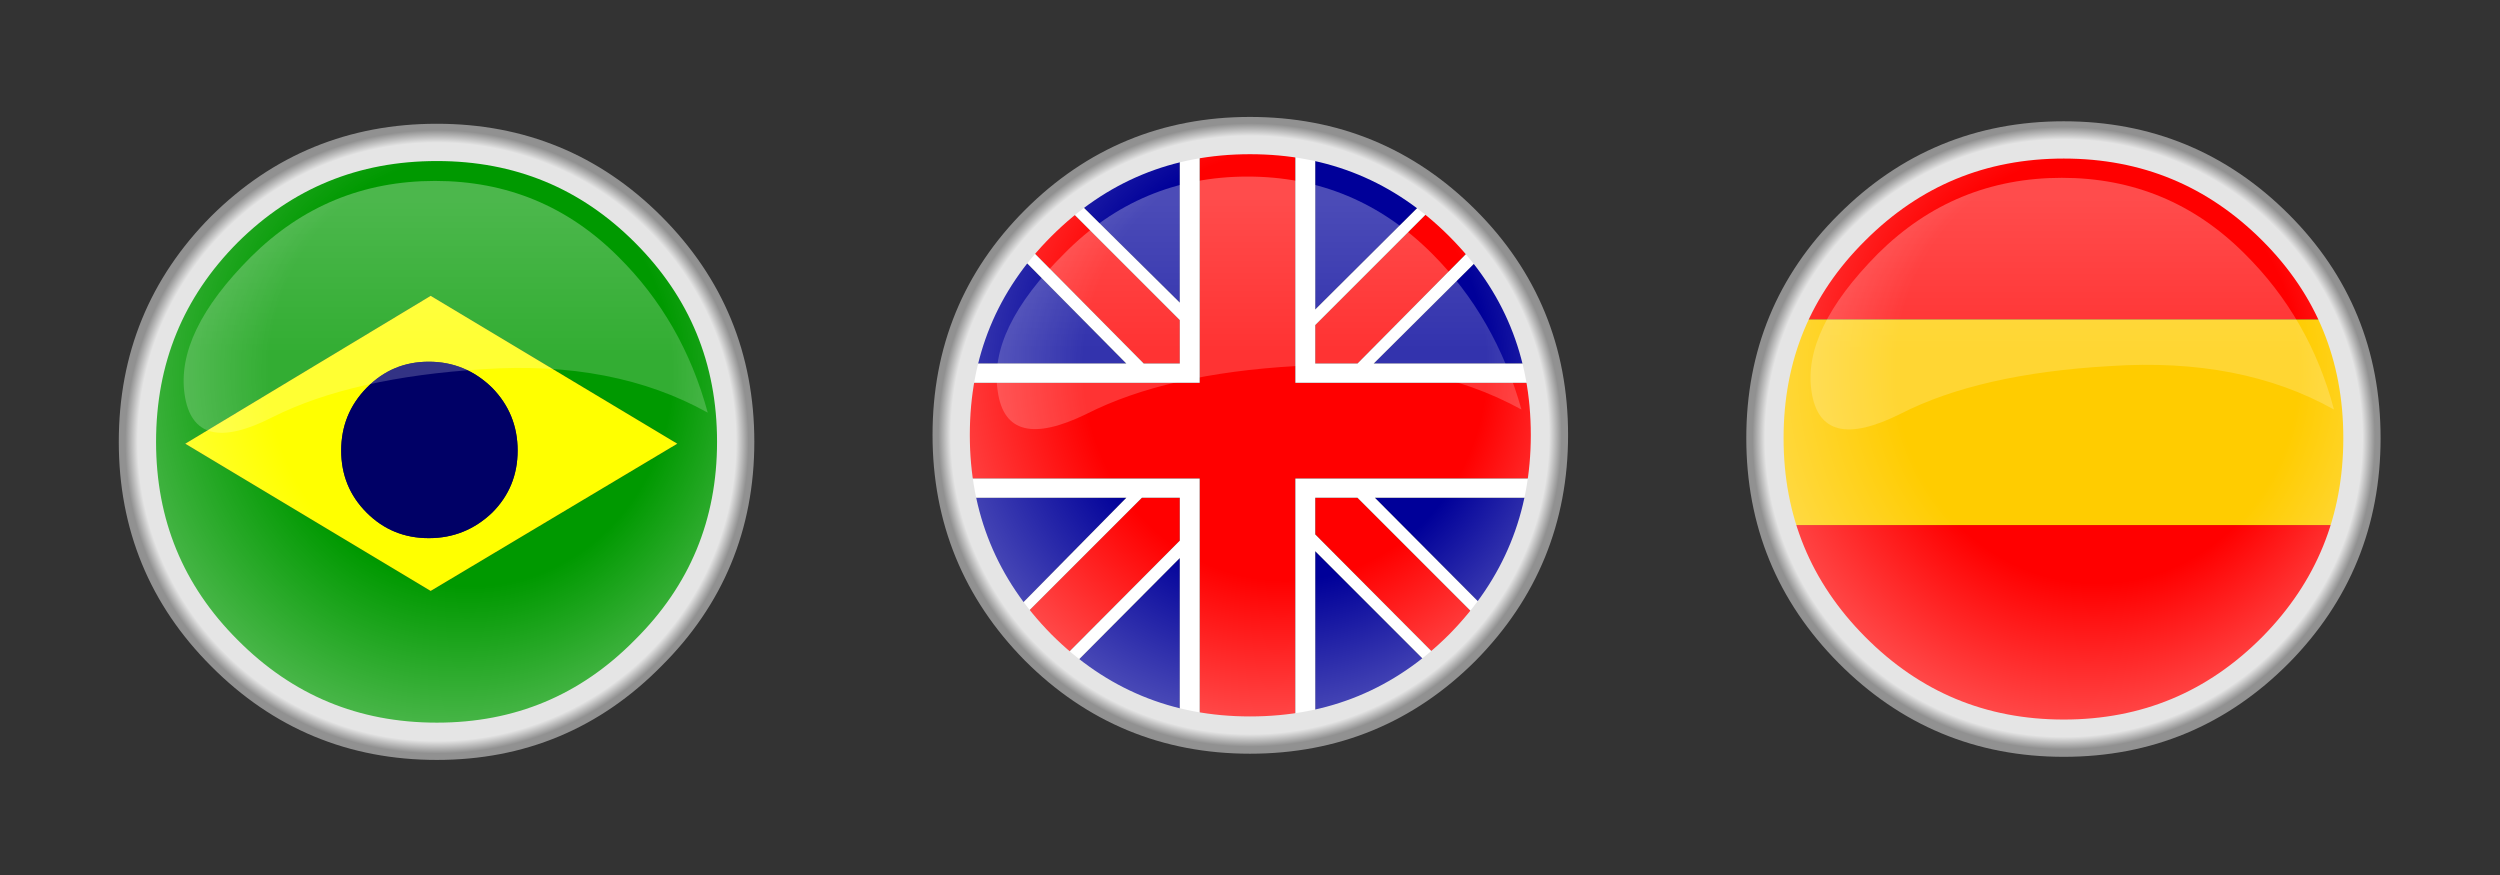 
<svg xmlns="http://www.w3.org/2000/svg" version="1.1" xmlns:xlink="http://www.w3.org/1999/xlink" preserveAspectRatio="none" x="0px" y="0px" width="200px" height="70px" viewBox="0 0 200 70">
<rect x="0" y="0" width="200" height="70" fill="#333333" stroke="none"/>
<defs>
<radialGradient id="Gradient_1" gradientUnits="userSpaceOnUse" cx="0" cy="0" r="37.238" fx="2.771934001334778e-16" fy="-4.527" gradientTransform="matrix( 0, 1, -0.941, 0, 0.35,-5.5) " spreadMethod="pad">
<stop  offset="46.275%" stop-color="#FFFFFF" stop-opacity="0"/>

<stop  offset="100%" stop-color="#FFFFFF" stop-opacity="0.498"/>
</radialGradient>

<radialGradient id="Gradient_2" gradientUnits="userSpaceOnUse" cx="0" cy="0" r="25.65" fx="0" fy="0" gradientTransform="matrix( 1, 0, 0, 1, -0.05,0.05) " spreadMethod="pad">
<stop  offset="93.725%" stop-color="#E5E5E5"/>

<stop  offset="97.647%" stop-color="#919191"/>
</radialGradient>

<linearGradient id="Gradient_3" gradientUnits="userSpaceOnUse" x1="0.7" y1="-19.275" x2="0.7" y2="-7.025" spreadMethod="pad">
<stop  offset="0%" stop-color="#FFFFFF" stop-opacity="0.298"/>

<stop  offset="100%" stop-color="#FFFFFF" stop-opacity="0.2"/>
</linearGradient>

<radialGradient id="Gradient_4" gradientUnits="userSpaceOnUse" cx="0" cy="0" r="37.312" fx="2.7775169499779495e-16" fy="-4.536" gradientTransform="matrix( 0, 1, -0.94, 0, 0.5,-5.25) " spreadMethod="pad">
<stop  offset="46.275%" stop-color="#FFFFFF" stop-opacity="0"/>

<stop  offset="100%" stop-color="#FFFFFF" stop-opacity="0.498"/>
</radialGradient>

<radialGradient id="Gradient_5" gradientUnits="userSpaceOnUse" cx="0" cy="0" r="25.688" fx="0" fy="0" gradientTransform="matrix( 1, 0, 0, 1, 0.1,0.4) " spreadMethod="pad">
<stop  offset="93.725%" stop-color="#E5E5E5"/>

<stop  offset="97.647%" stop-color="#919191"/>
</radialGradient>

<linearGradient id="Gradient_6" gradientUnits="userSpaceOnUse" x1="0.75" y1="-19.038" x2="0.75" y2="-6.763" spreadMethod="pad">
<stop  offset="0%" stop-color="#FFFFFF" stop-opacity="0.298"/>

<stop  offset="100%" stop-color="#FFFFFF" stop-opacity="0.2"/>
</linearGradient>

<radialGradient id="Gradient_7" gradientUnits="userSpaceOnUse" cx="0" cy="0" r="37.312" fx="2.86711427094498e-16" fy="-4.682" gradientTransform="matrix( 0, 1, -0.94, 0, 0.45,-5.7) " spreadMethod="pad">
<stop  offset="46.275%" stop-color="#FFFFFF" stop-opacity="0"/>

<stop  offset="100%" stop-color="#FFFFFF" stop-opacity="0.502"/>
</radialGradient>

<radialGradient id="Gradient_8" gradientUnits="userSpaceOnUse" cx="0" cy="0" r="25.688" fx="0" fy="0" gradientTransform="matrix( 1, 0, 0, 1, 0,-0.15) " spreadMethod="pad">
<stop  offset="93.725%" stop-color="#E5E5E5"/>

<stop  offset="97.647%" stop-color="#919191"/>
</radialGradient>

<linearGradient id="Gradient_9" gradientUnits="userSpaceOnUse" x1="0.7" y1="-19.337" x2="0.7" y2="-7.062" spreadMethod="pad">
<stop  offset="0%" stop-color="#FFFFFF" stop-opacity="0.298"/>

<stop  offset="100%" stop-color="#FFFFFF" stop-opacity="0.2"/>
</linearGradient>

<g id="espa_a_0_Layer0_0_MEMBER_0_FILL">
<path fill="#FF0000" stroke="none" d="
M 17.6 17.65
Q 22.35 12.95 24.05 7.05
L -24.05 7.05
Q -22.4 12.95 -17.75 17.65 -10.4 25 0 25 10.35 25 17.6 17.65
M 17.6 -17.75
Q 10.35 -25 0 -25 -10.4 -25 -17.75 -17.75 -21.35 -13.95 -23.2 -9.5
L 23.15 -9.5
Q 21.35 -13.95 17.6 -17.75 Z"/>

<path fill="#FFCC00" stroke="none" d="
M 24.05 7.05
Q 25 3.7 25 0 25 -5.15 23.15 -9.5
L -23.2 -9.5
Q -25 -5.15 -25 0 -25 3.7 -24.05 7.05
L 24.05 7.05 Z"/>
</g>

<g id="espa_a_0_Layer0_0_MEMBER_1_FILL">
<path fill="url(#Gradient_1)" stroke="none" d="
M -0.05 -23.95
Q -10.05 -23.95 -17.1 -16.9 -24.1 -9.95 -24.1 0.05 -24.1 10.05 -17.1 17.1 -10.05 24.2 -0.05 24.2 9.95 24.2 17 17.1 23.95 10.05 23.95 0.05 23.95 -9.95 17 -16.9 9.95 -23.95 -0.05 -23.95 Z"/>
</g>

<g id="espa_a_0_Layer0_0_MEMBER_1_MEMBER_0_FILL">
<path fill="url(#Gradient_3)" stroke="none" d="
M 21.7 -2.25
Q 19.75 -9.6 14.5 -14.8 8.4 -20.9 -0.2 -20.9 -8.85 -20.9 -15 -14.8 -21.1 -8.65 -20.35 -3.7 -19.6 1.3 -13.2 -1.9 -6.85 -5.15 3.7 -5.75 14.2 -6.45 21.7 -2.25 Z"/>
</g>

<g id="brasil_0_Layer0_0_FILL">
<path fill="#009900" stroke="none" d="
M 23.2 -9.5
Q 21.35 -13.95 17.65 -17.65 10.4 -25 -0.05 -25 -10.4 -25 -17.75 -17.65 -21.45 -13.95 -23.25 -9.5 -25 -5.05 -25 0.05 -25 3.75 -24.05 7.1 -22.4 13.1 -17.75 17.75 -10.4 25.1 -0.05 25.1 10.4 25.1 17.65 17.75 22.3 13.1 24.1 7.1 25 3.75 25 0.05 25 -5.05 23.2 -9.5
M -0.4 12.4
L -20.15 0.55 -0.4 -11.35 19.45 0.55 -0.4 12.4 Z"/>

<path fill="#FFFF00" stroke="none" d="
M -20.15 0.55
L -0.4 12.4 19.45 0.55 -0.4 -11.35 -20.15 0.55
M 6.6 1.1
Q 6.6 4.05 4.55 6.1 2.4 8.15 -0.55 8.15 -3.5 8.15 -5.55 6.1 -7.6 4.05 -7.6 1.1 -7.6 -1.85 -5.55 -3.95 -3.5 -6.05 -0.55 -6.05 2.4 -6.05 4.55 -3.95 6.6 -1.85 6.6 1.1 Z"/>

<path fill="#000066" stroke="none" d="
M 4.55 6.1
Q 6.6 4.05 6.6 1.1 6.6 -1.85 4.55 -3.95 2.4 -6.05 -0.55 -6.05 -3.5 -6.05 -5.55 -3.95 -7.6 -1.85 -7.6 1.1 -7.6 4.05 -5.55 6.1 -3.5 8.15 -0.55 8.15 2.4 8.15 4.55 6.1 Z"/>
</g>

<g id="brasil_0_Layer0_0_MEMBER_0_FILL">
<path fill="url(#Gradient_4)" stroke="none" d="
M 17.1 -16.7
Q 10.1 -23.7 0.1 -23.7 -9.95 -23.7 -17 -16.7 -24 -9.65 -24 0.4 -24 10.4 -17 17.4 -9.95 24.5 0.1 24.5 10.1 24.5 17.1 17.4 24.15 10.4 24.15 0.4 24.15 -9.65 17.1 -16.7 Z"/>
</g>

<g id="brasil_0_Layer0_0_MEMBER_0_MEMBER_0_FILL">
<path fill="url(#Gradient_6)" stroke="none" d="
M 21.9 -1.95
Q 19.9 -9.35 14.7 -14.5 8.6 -20.6 -0.05 -20.6 -8.7 -20.6 -14.85 -14.5 -20.95 -8.4 -20.2 -3.4 -19.45 1.65 -13.1 -1.6 -6.7 -4.8 3.85 -5.45 14.35 -6.15 21.9 -1.95 Z"/>
</g>

<g id="inglaterra_0_Layer0_0_MEMBER_0_FILL">
<path fill="#000099" stroke="none" d="
M -20 15.1
L -9.95 4.9 -24.55 4.9 -24.6 4.9
Q -24.45 5.45 -24.35 6
L -24.05 7.1
Q -23.9 7.75 -23.65 8.35 -22.5 11.9 -20 15.1
M -7 24.2
Q -6.35 24.35 -5.65 24.5
L -5.65 9.75 -15.55 19.7 -7 24.2
M -5.65 -24.4
Q -5.75 -24.4 -5.8 -24.3 -6 -24.3 -6.1 -24.3 -6.15 -24.25 -6.35 -24.25 -7.05 -24.05 -7.75 -23.85 -11.65 -22.6 -15 -20.05
L -5.65 -10.8 -5.65 -24.4
M -23.7 -8.1
Q -24.1 -7 -24.35 -5.9
L -9.95 -5.9 -19.55 -15.6
Q -21.85 -12.85 -23.15 -9.65 -23.15 -9.55 -23.25 -9.5 -23.35 -9.15 -23.45 -8.8 -23.65 -8.45 -23.7 -8.1
M 5.25 24.6
Q 11 23.45 15.65 19.6
L 5.25 9.2 5.25 24.6
M 24.1 7.1
Q 24.35 6 24.55 4.9
L 10.05 4.9 20.1 15
Q 22.85 11.35 24.1 7.1
M 19.65 -15.55
L 9.95 -5.9 24.35 -5.9
Q 23.9 -7.75 23.2 -9.5 23.15 -9.75 23 -10.05 22.95 -10.3 22.7 -10.6 22.65 -10.8 22.5 -11.05 22.45 -11.15 22.4 -11.2 21.3 -13.45 19.65 -15.55
M 15.05 -20
Q 10.6 -23.35 5.25 -24.45
L 5.25 -10.25 15.05 -20 Z"/>

<path fill="#FF0000" stroke="none" d="
M -5.65 4.9
L -8.7 4.9 -19.55 15.75
Q -18.7 16.8 -17.75 17.75 -17.05 18.45 -16.3 19.05
L -5.65 8.35 -5.65 4.9
M -17.75 -17.65
Q -18.35 -16.95 -18.9 -16.35
L -8.55 -5.9 -5.65 -5.9 -5.65 -9.4 -15.7 -19.45
Q -16.8 -18.6 -17.75 -17.65
M 5.25 4.9
L 5.25 7.85 16.35 19
Q 17.05 18.35 17.65 17.75 18.65 16.8 19.5 15.75
L 8.65 4.9 5.25 4.9
M 3.65 -4.35
L 3.65 -24.75
Q 1.85 -25 0 -25 -2.1 -25 -4.05 -24.65
L -4.05 -4.35 -24.6 -4.35
Q -25 -2.2 -25 0.05 -25 1.75 -24.8 3.35
L -4.05 3.35 -4.05 24.85
Q -2.1 25.1 0 25.1 1.85 25.1 3.65 24.85
L 3.65 3.35 24.85 3.35
Q 25 1.75 25 0.05 25 -2.2 24.7 -4.35
L 3.65 -4.35
M 17.65 -17.65
Q 16.7 -18.6 15.7 -19.45
L 5.25 -9 5.25 -5.9 8.65 -5.9 18.95 -16.3
Q 18.35 -16.95 17.65 -17.65 Z"/>

<path fill="#FFFFFF" stroke="none" d="
M -8.7 4.9
L -5.65 4.9 -5.65 8.35 -16.3 19.05
Q -15.95 19.4 -15.55 19.7
L -5.65 9.75 -5.65 24.5
Q -4.85 24.7 -4.05 24.85
L -4.05 3.35 -24.8 3.35
Q -24.75 4.15 -24.55 4.9
L -9.95 4.9 -20 15.1
Q -19.8 15.4 -19.55 15.75
L -8.7 4.9
M -24.35 -5.9
Q -24.55 -5.15 -24.6 -4.35
L -4.05 -4.35 -4.05 -24.65
Q -4.85 -24.5 -5.65 -24.4
L -5.65 -10.8 -15 -20.05
Q -15.35 -19.8 -15.7 -19.45
L -5.65 -9.4 -5.65 -5.9 -8.55 -5.9 -18.9 -16.35
Q -19.25 -16 -19.55 -15.6
L -9.95 -5.9 -24.35 -5.9
M 24.55 4.9
Q 24.7 4.15 24.85 3.35
L 3.65 3.35 3.65 24.85
Q 4.5 24.75 5.25 24.6
L 5.25 9.2 15.65 19.6
Q 16 19.25 16.35 19
L 5.25 7.85 5.25 4.9 8.65 4.9 19.5 15.75
Q 19.75 15.35 20.1 15
L 10.05 4.9 24.55 4.9
M 19.65 -15.55
Q 19.3 -15.85 18.95 -16.3
L 8.65 -5.9 5.25 -5.9 5.25 -9 15.7 -19.45
Q 15.4 -19.8 15.05 -20
L 5.25 -10.25 5.25 -24.45
Q 4.5 -24.65 3.65 -24.75
L 3.65 -4.35 24.7 -4.35
Q 24.5 -5.15 24.35 -5.9
L 9.95 -5.9 19.65 -15.55 Z"/>
</g>

<g id="inglaterra_0_Layer0_0_MEMBER_1_FILL">
<path fill="url(#Gradient_7)" stroke="none" d="
M 24.1 -0.15
Q 24.1 -10.2 17.1 -17.2 10.05 -24.25 0 -24.25 -10 -24.25 -17.05 -17.2 -24.05 -10.2 -24.05 -0.15 -24.05 9.85 -17.05 16.95 -10 24 0 24 10.05 24 17.1 16.95 24.1 9.85 24.1 -0.15 Z"/>
</g>

<g id="inglaterra_0_Layer0_0_MEMBER_1_MEMBER_0_FILL">
<path fill="url(#Gradient_9)" stroke="none" d="
M 21.85 -2.2
Q 19.75 -9.65 14.65 -14.75 8.45 -20.95 -0.2 -20.95 -8.85 -20.95 -14.95 -14.75 -21.1 -8.65 -20.3 -3.65 -19.6 1.3 -13.15 -1.85 -6.75 -5.1 3.7 -5.7 14.2 -6.4 21.85 -2.2 Z"/>
</g>

<path id="espa_a_0_Layer0_0_MEMBER_1_1_STROKES" stroke="url(#Gradient_2)" stroke-width="3" stroke-linejoin="round" stroke-linecap="round" fill="none" d="
M 17 17.1
Q 9.95 24.2 -0.05 24.2 -10.05 24.2 -17.1 17.1 -24.1 10.05 -24.1 0.05 -24.1 -9.95 -17.1 -16.9 -10.05 -23.95 -0.05 -23.95 9.95 -23.95 17 -16.9 23.95 -9.95 23.95 0.05 23.95 10.05 17 17.1 Z"/>

<path id="brasil_0_Layer0_0_MEMBER_0_1_STROKES" stroke="url(#Gradient_5)" stroke-width="3" stroke-linejoin="round" stroke-linecap="round" fill="none" d="
M 17.1 -16.7
Q 24.15 -9.65 24.15 0.4 24.15 10.4 17.1 17.4 10.1 24.5 0.1 24.5 -9.95 24.5 -17 17.4 -24 10.4 -24 0.4 -24 -9.65 -17 -16.7 -9.95 -23.7 0.1 -23.7 10.1 -23.7 17.1 -16.7 Z"/>

<path id="inglaterra_0_Layer0_0_MEMBER_1_1_STROKES" stroke="url(#Gradient_8)" stroke-width="3" stroke-linejoin="round" stroke-linecap="round" fill="none" d="
M 17.1 -17.2
Q 24.1 -10.2 24.1 -0.15 24.1 9.85 17.1 16.95 10.05 24 0 24 -10 24 -17.05 16.95 -24.05 9.85 -24.05 -0.15 -24.05 -10.2 -17.05 -17.2 -10 -24.25 0 -24.25 10.05 -24.25 17.1 -17.2 Z"/>
</defs>

<g id="spain" transform="matrix( 0.994, 0, 0, 0.994, 165.15,35) ">
<g transform="matrix( 1, 0, 0, 1, 0,0) ">
<use xlink:href="#espa_a_0_Layer0_0_MEMBER_0_FILL"/>
</g>

<g transform="matrix( 1, 0, 0, 1, 0,0) ">
<use xlink:href="#espa_a_0_Layer0_0_MEMBER_1_FILL"/>

<use xlink:href="#espa_a_0_Layer0_0_MEMBER_1_1_STROKES"/>
</g>

<g transform="matrix( 1, 0, 0, 1, 0,0) ">
<use xlink:href="#espa_a_0_Layer0_0_MEMBER_1_MEMBER_0_FILL"/>
</g>
</g>

<g id="brazil" transform="matrix( 0.994, 0, 0, 0.994, 34.85,34.95) ">
<g transform="matrix( 1, 0, 0, 1, 0,0) ">
<use xlink:href="#brasil_0_Layer0_0_FILL"/>
</g>

<g transform="matrix( 1, 0, 0, 1, 0,0) ">
<use xlink:href="#brasil_0_Layer0_0_MEMBER_0_FILL"/>

<use xlink:href="#brasil_0_Layer0_0_MEMBER_0_1_STROKES"/>
</g>

<g transform="matrix( 1, 0, 0, 1, 0,0) ">
<use xlink:href="#brasil_0_Layer0_0_MEMBER_0_MEMBER_0_FILL"/>
</g>
</g>

<g id="england" transform="matrix( 0.994, 0, 0, 0.994, 100,34.95) ">
<g transform="matrix( 1, 0, 0, 1, 0,0) ">
<use xlink:href="#inglaterra_0_Layer0_0_MEMBER_0_FILL"/>
</g>

<g transform="matrix( 1, 0, 0, 1, 0,0) ">
<use xlink:href="#inglaterra_0_Layer0_0_MEMBER_1_FILL"/>

<use xlink:href="#inglaterra_0_Layer0_0_MEMBER_1_1_STROKES"/>
</g>

<g transform="matrix( 1, 0, 0, 1, 0,0) ">
<use xlink:href="#inglaterra_0_Layer0_0_MEMBER_1_MEMBER_0_FILL"/>
</g>
</g>
</svg>
